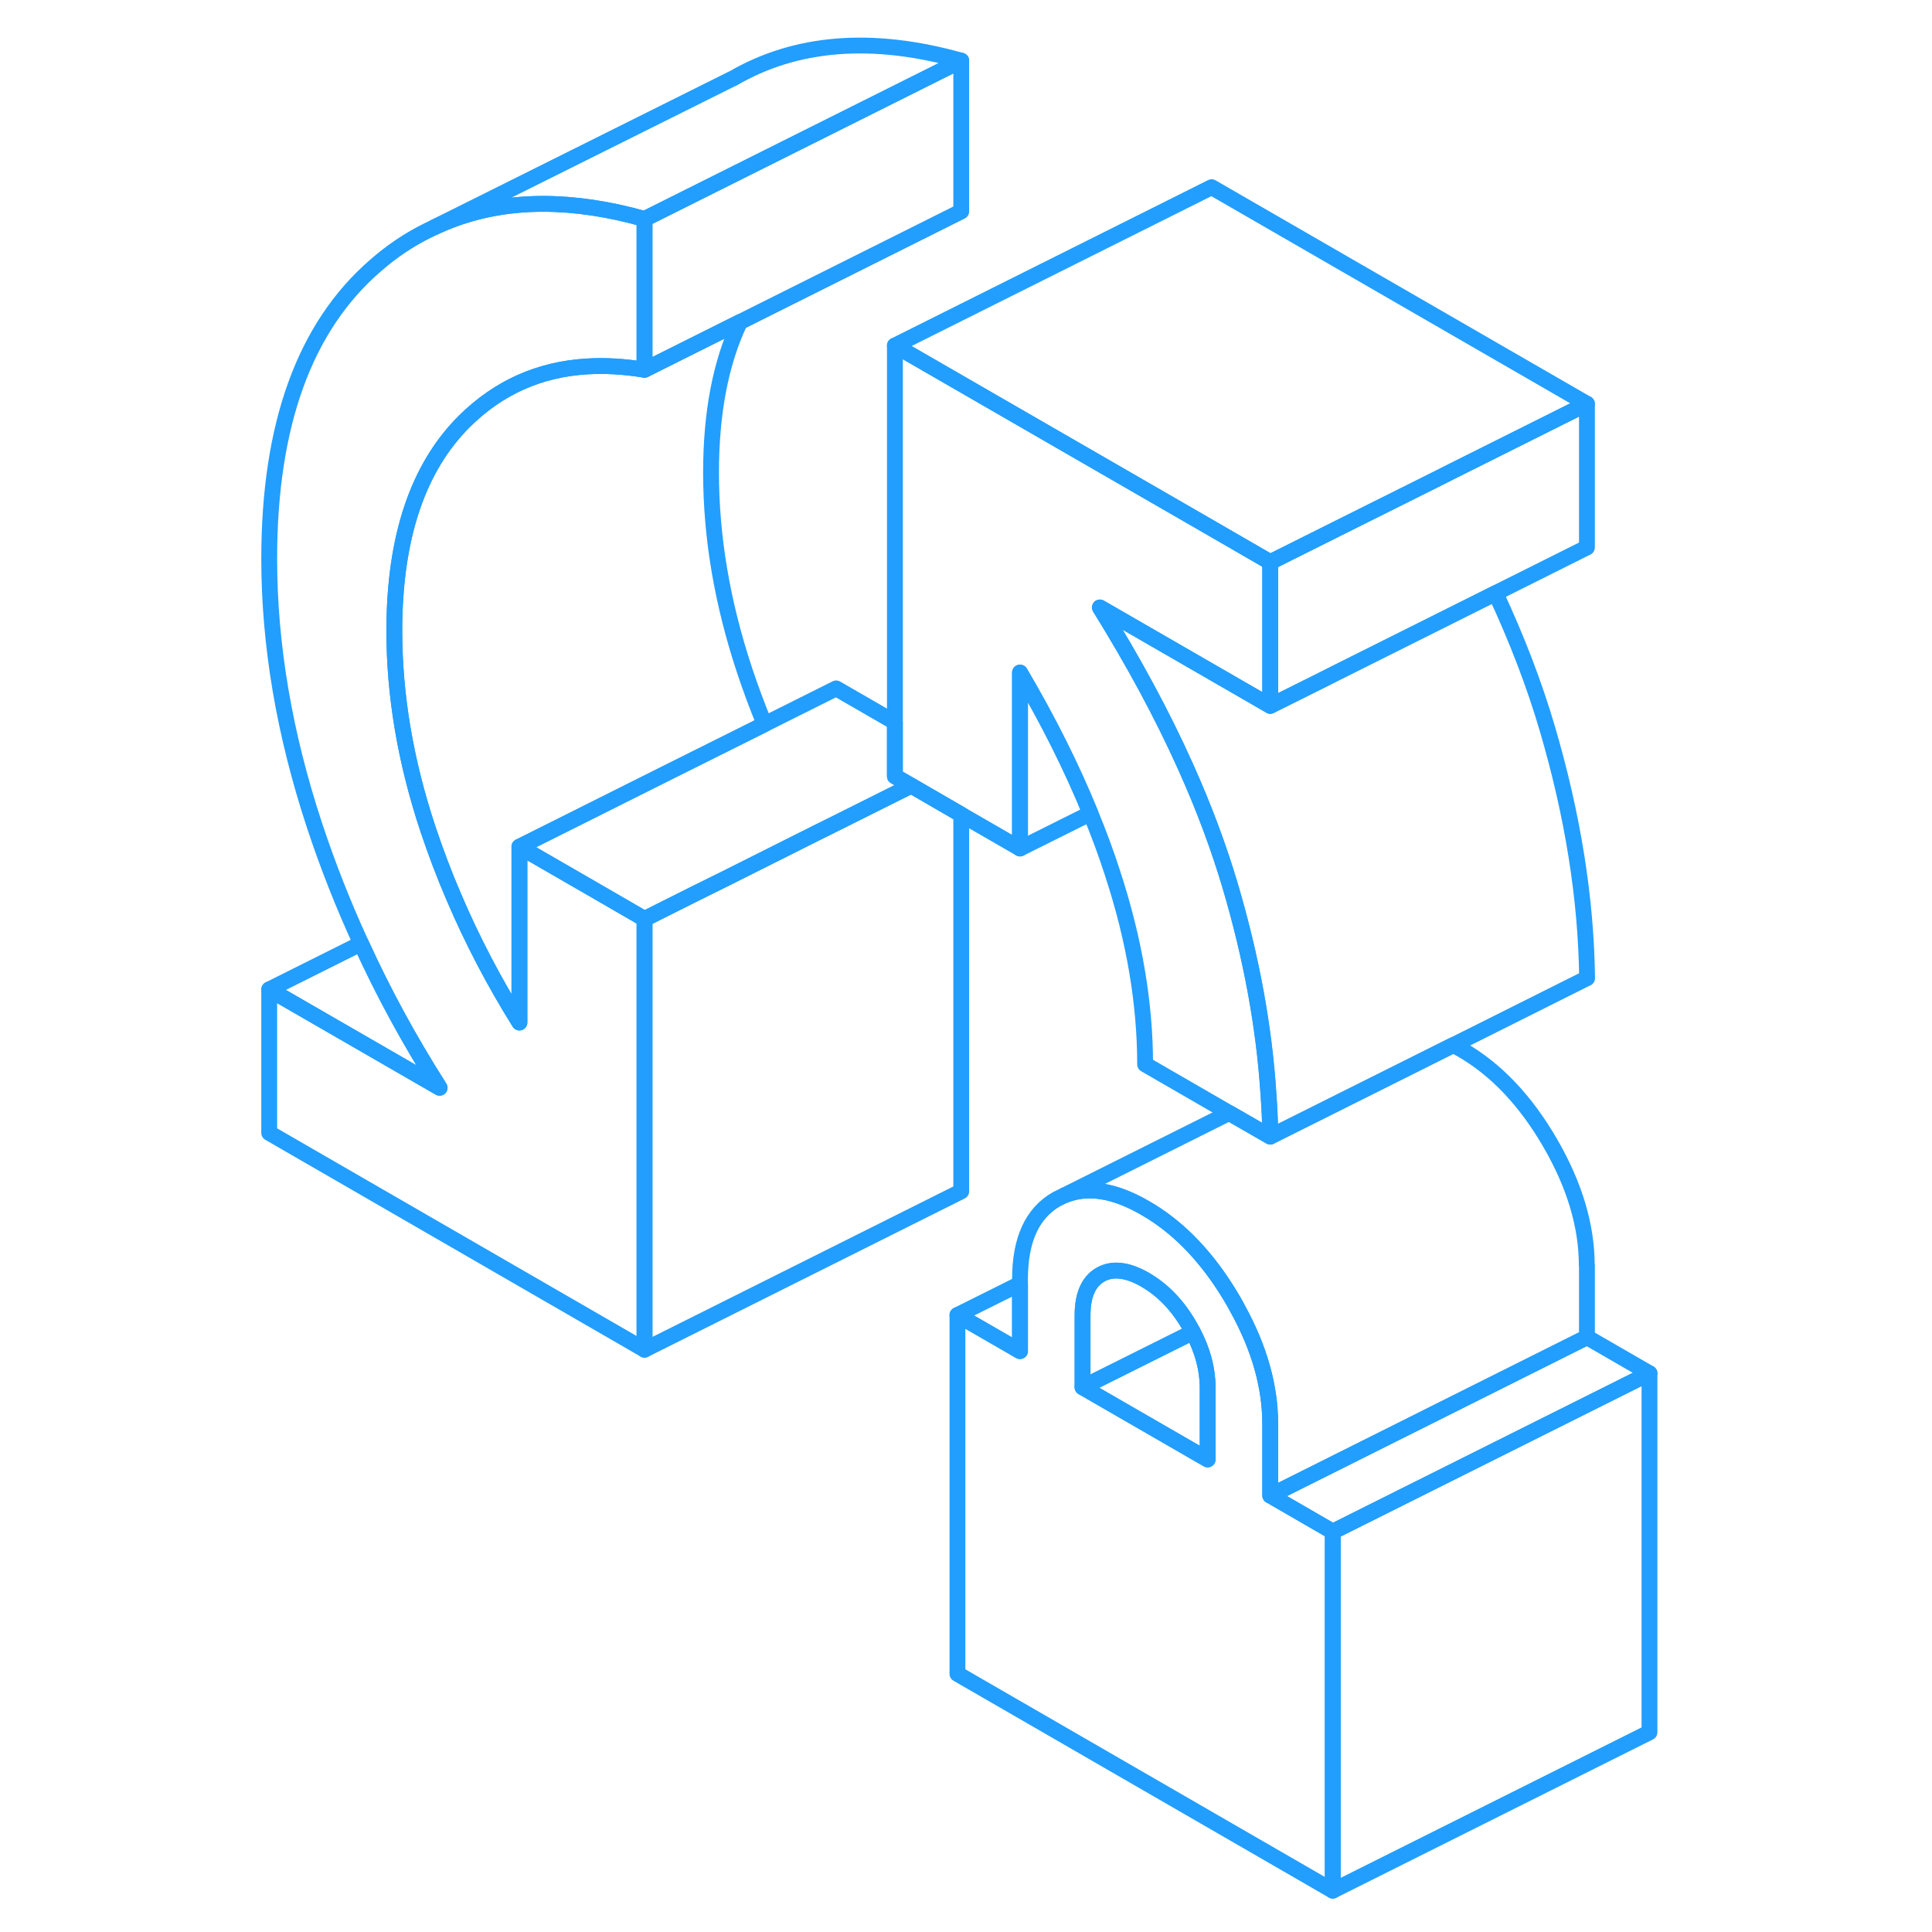 <svg width="48" height="48" viewBox="0 0 92 122" fill="none" xmlns="http://www.w3.org/2000/svg" stroke-width="1px" stroke-linecap="round" stroke-linejoin="round"><path d="M61.26 87.63V92.16L53.36 87.6L60.33 84.12C60.95 85.3 61.26 86.47 61.26 87.63Z" stroke="#229EFF" stroke-linejoin="round"/><path d="M60.33 84.12L53.36 87.6V83.06C53.36 81.78 53.74 80.92 54.49 80.49C55.25 80.06 56.19 80.17 57.31 80.81C58.43 81.46 59.37 82.43 60.12 83.74C60.19 83.87 60.26 83.99 60.33 84.12Z" stroke="#229EFF" stroke-linejoin="round"/><path d="M65.21 44.57L54.45 38.36C56.59 41.81 58.39 45.14 59.84 48.37C61.02 50.98 61.96 53.52 62.69 55.98C64.02 60.49 64.82 64.85 65.09 69.04C65.16 69.96 65.2 70.87 65.21 71.77L62.62 70.28L57.31 67.21C57.31 63.36 56.63 59.36 55.28 55.22C54.87 53.94 54.4 52.66 53.86 51.36C52.67 48.45 51.19 45.49 49.41 42.47V53.58L45.7 51.44L42.54 49.61L41.51 49.02V21.82L61.51 33.36L65.21 35.5V44.57Z" stroke="#229EFF" stroke-linejoin="round"/><path d="M14.34 26.59C11.38 29.53 9.9 33.94 9.9 39.84C9.9 43.92 10.61 48.09 12.02 52.34C12.51 53.8 13.05 55.24 13.66 56.65C14.82 59.37 16.2 62.01 17.8 64.57V53.47L18.83 54.06L22 55.89L25.7 58.03V85.23L2 71.54V62.48L12.76 68.69C10.88 65.74 9.22 62.7 7.8 59.58C6.68 57.14 5.7 54.66 4.86 52.12C2.95 46.33 2 40.72 2 35.28C2 26.81 4.24 20.64 8.71 16.77C9.74 15.87 10.84 15.13 12 14.56L12.43 14.35C15.78 12.77 19.65 12.46 24.03 13.41C24.58 13.53 25.14 13.67 25.7 13.83V23.35C24.42 23.14 23.21 23.07 22.06 23.14C19.06 23.32 16.49 24.47 14.34 26.59Z" stroke="#229EFF" stroke-linejoin="round"/><path d="M89.16 86.72V109.39L69.16 119.39V96.72L89.16 86.72Z" stroke="#229EFF" stroke-linejoin="round"/><path d="M65.46 94.58L65.21 94.44V89.91C65.21 87.58 64.54 85.17 63.18 82.69C63.09 82.51 62.99 82.34 62.89 82.16C61.52 79.8 59.91 77.99 58.05 76.74C57.81 76.58 57.56 76.42 57.31 76.28C55.36 75.15 53.67 74.89 52.22 75.48L51.73 75.72C50.18 76.6 49.41 78.29 49.41 80.78V85.32L45.46 83.04V105.7L69.16 119.39V96.72L65.46 94.58ZM61.26 92.16L53.36 87.6V83.06C53.36 81.78 53.74 80.92 54.49 80.49C55.25 80.06 56.19 80.17 57.31 80.81C58.43 81.46 59.37 82.43 60.12 83.74C60.19 83.87 60.26 83.99 60.33 84.12C60.95 85.3 61.26 86.47 61.26 87.63V92.16Z" stroke="#229EFF" stroke-linejoin="round"/><path d="M89.16 86.72L69.16 96.72L65.46 94.58V94.32L85.21 84.44L89.16 86.72Z" stroke="#229EFF" stroke-linejoin="round"/><path d="M85.21 25.5V34.57L79.43 37.46L73.47 40.44L69.41 42.47L68.38 42.99L65.21 44.57V35.5L69.41 33.4L69.83 33.19L75.62 30.3L76.79 29.71L85.21 25.5Z" stroke="#229EFF" stroke-linejoin="round"/><path d="M85.21 25.5L76.79 29.71L75.62 30.3L69.83 33.19L69.41 33.4L65.21 35.5L61.51 33.36L41.51 21.82L61.51 11.82L85.21 25.5Z" stroke="#229EFF" stroke-linejoin="round"/><path d="M85.21 61.77L76.78 65.99L69.49 69.63L65.22 71.77C65.21 70.87 65.17 69.96 65.1 69.04C64.83 64.85 64.03 60.49 62.7 55.98C61.97 53.52 61.03 50.98 59.85 48.37C58.4 45.14 56.6 41.81 54.46 38.36L65.22 44.57L68.39 42.99L69.42 42.47L73.48 40.44L79.44 37.46C80.81 40.4 81.89 43.23 82.7 45.98C84.32 51.48 85.16 56.75 85.22 61.77H85.21Z" stroke="#229EFF" stroke-linejoin="round"/><path d="M45.7 51.44V75.23L25.7 85.23V58.03L28.87 56.44L30.83 55.47L36.61 52.57L37.8 51.98L42.54 49.61L45.7 51.44Z" stroke="#229EFF" stroke-linejoin="round"/><path d="M42.54 49.61L37.8 51.98L36.61 52.57L30.83 55.47L28.87 56.44L25.7 58.03L22 55.89L18.83 54.06L17.8 53.47L27.39 48.67L33.28 45.73L37.8 43.47L41.51 45.61V49.02L42.54 49.61Z" stroke="#229EFF" stroke-linejoin="round"/><path d="M33.28 45.73L27.39 48.67L17.8 53.47V64.57C16.2 62.01 14.82 59.37 13.66 56.65C13.05 55.24 12.51 53.8 12.02 52.34C10.61 48.09 9.9 43.92 9.9 39.84C9.9 33.94 11.38 29.53 14.34 26.59C16.49 24.47 19.06 23.32 22.06 23.14C23.21 23.07 24.42 23.14 25.7 23.35L31.72 20.34C30.51 22.9 29.9 26.06 29.9 29.84C29.9 33.92 30.61 38.09 32.02 42.34C32.4 43.48 32.82 44.61 33.28 45.73Z" stroke="#229EFF" stroke-linejoin="round"/><path d="M45.7 3.83V13.35L31.72 20.34L25.7 23.35V13.83L45.7 3.83Z" stroke="#229EFF" stroke-linejoin="round"/><path d="M45.7 3.83L25.7 13.83C25.14 13.67 24.58 13.53 24.03 13.41C19.65 12.46 15.78 12.77 12.43 14.35L31.22 4.98H31.24C35.26 2.63 40.08 2.25 45.7 3.83Z" stroke="#229EFF" stroke-linejoin="round"/><path d="M53.86 51.36L49.41 53.58V42.47C51.19 45.49 52.67 48.45 53.86 51.36Z" stroke="#229EFF" stroke-linejoin="round"/><path d="M12.76 68.69L2 62.48L7.8 59.58C9.22 62.7 10.88 65.74 12.76 68.69Z" stroke="#229EFF" stroke-linejoin="round"/><path d="M49.41 81.07V85.32L45.46 83.04L49.41 81.07Z" stroke="#229EFF" stroke-linejoin="round"/><path d="M85.21 79.91V84.44L65.46 94.32L65.21 94.44V89.91C65.21 87.58 64.54 85.17 63.18 82.69C63.09 82.51 62.99 82.34 62.89 82.16C61.52 79.8 59.91 77.99 58.05 76.74C57.81 76.58 57.56 76.42 57.31 76.28C55.36 75.15 53.67 74.89 52.22 75.48L62.62 70.28L65.21 71.77L69.48 69.64L76.77 65.99C76.94 66.08 77.12 66.18 77.3 66.28C79.47 67.53 81.33 69.49 82.88 72.16C84.43 74.83 85.2 77.41 85.2 79.91H85.21Z" stroke="#229EFF" stroke-linejoin="round"/></svg>